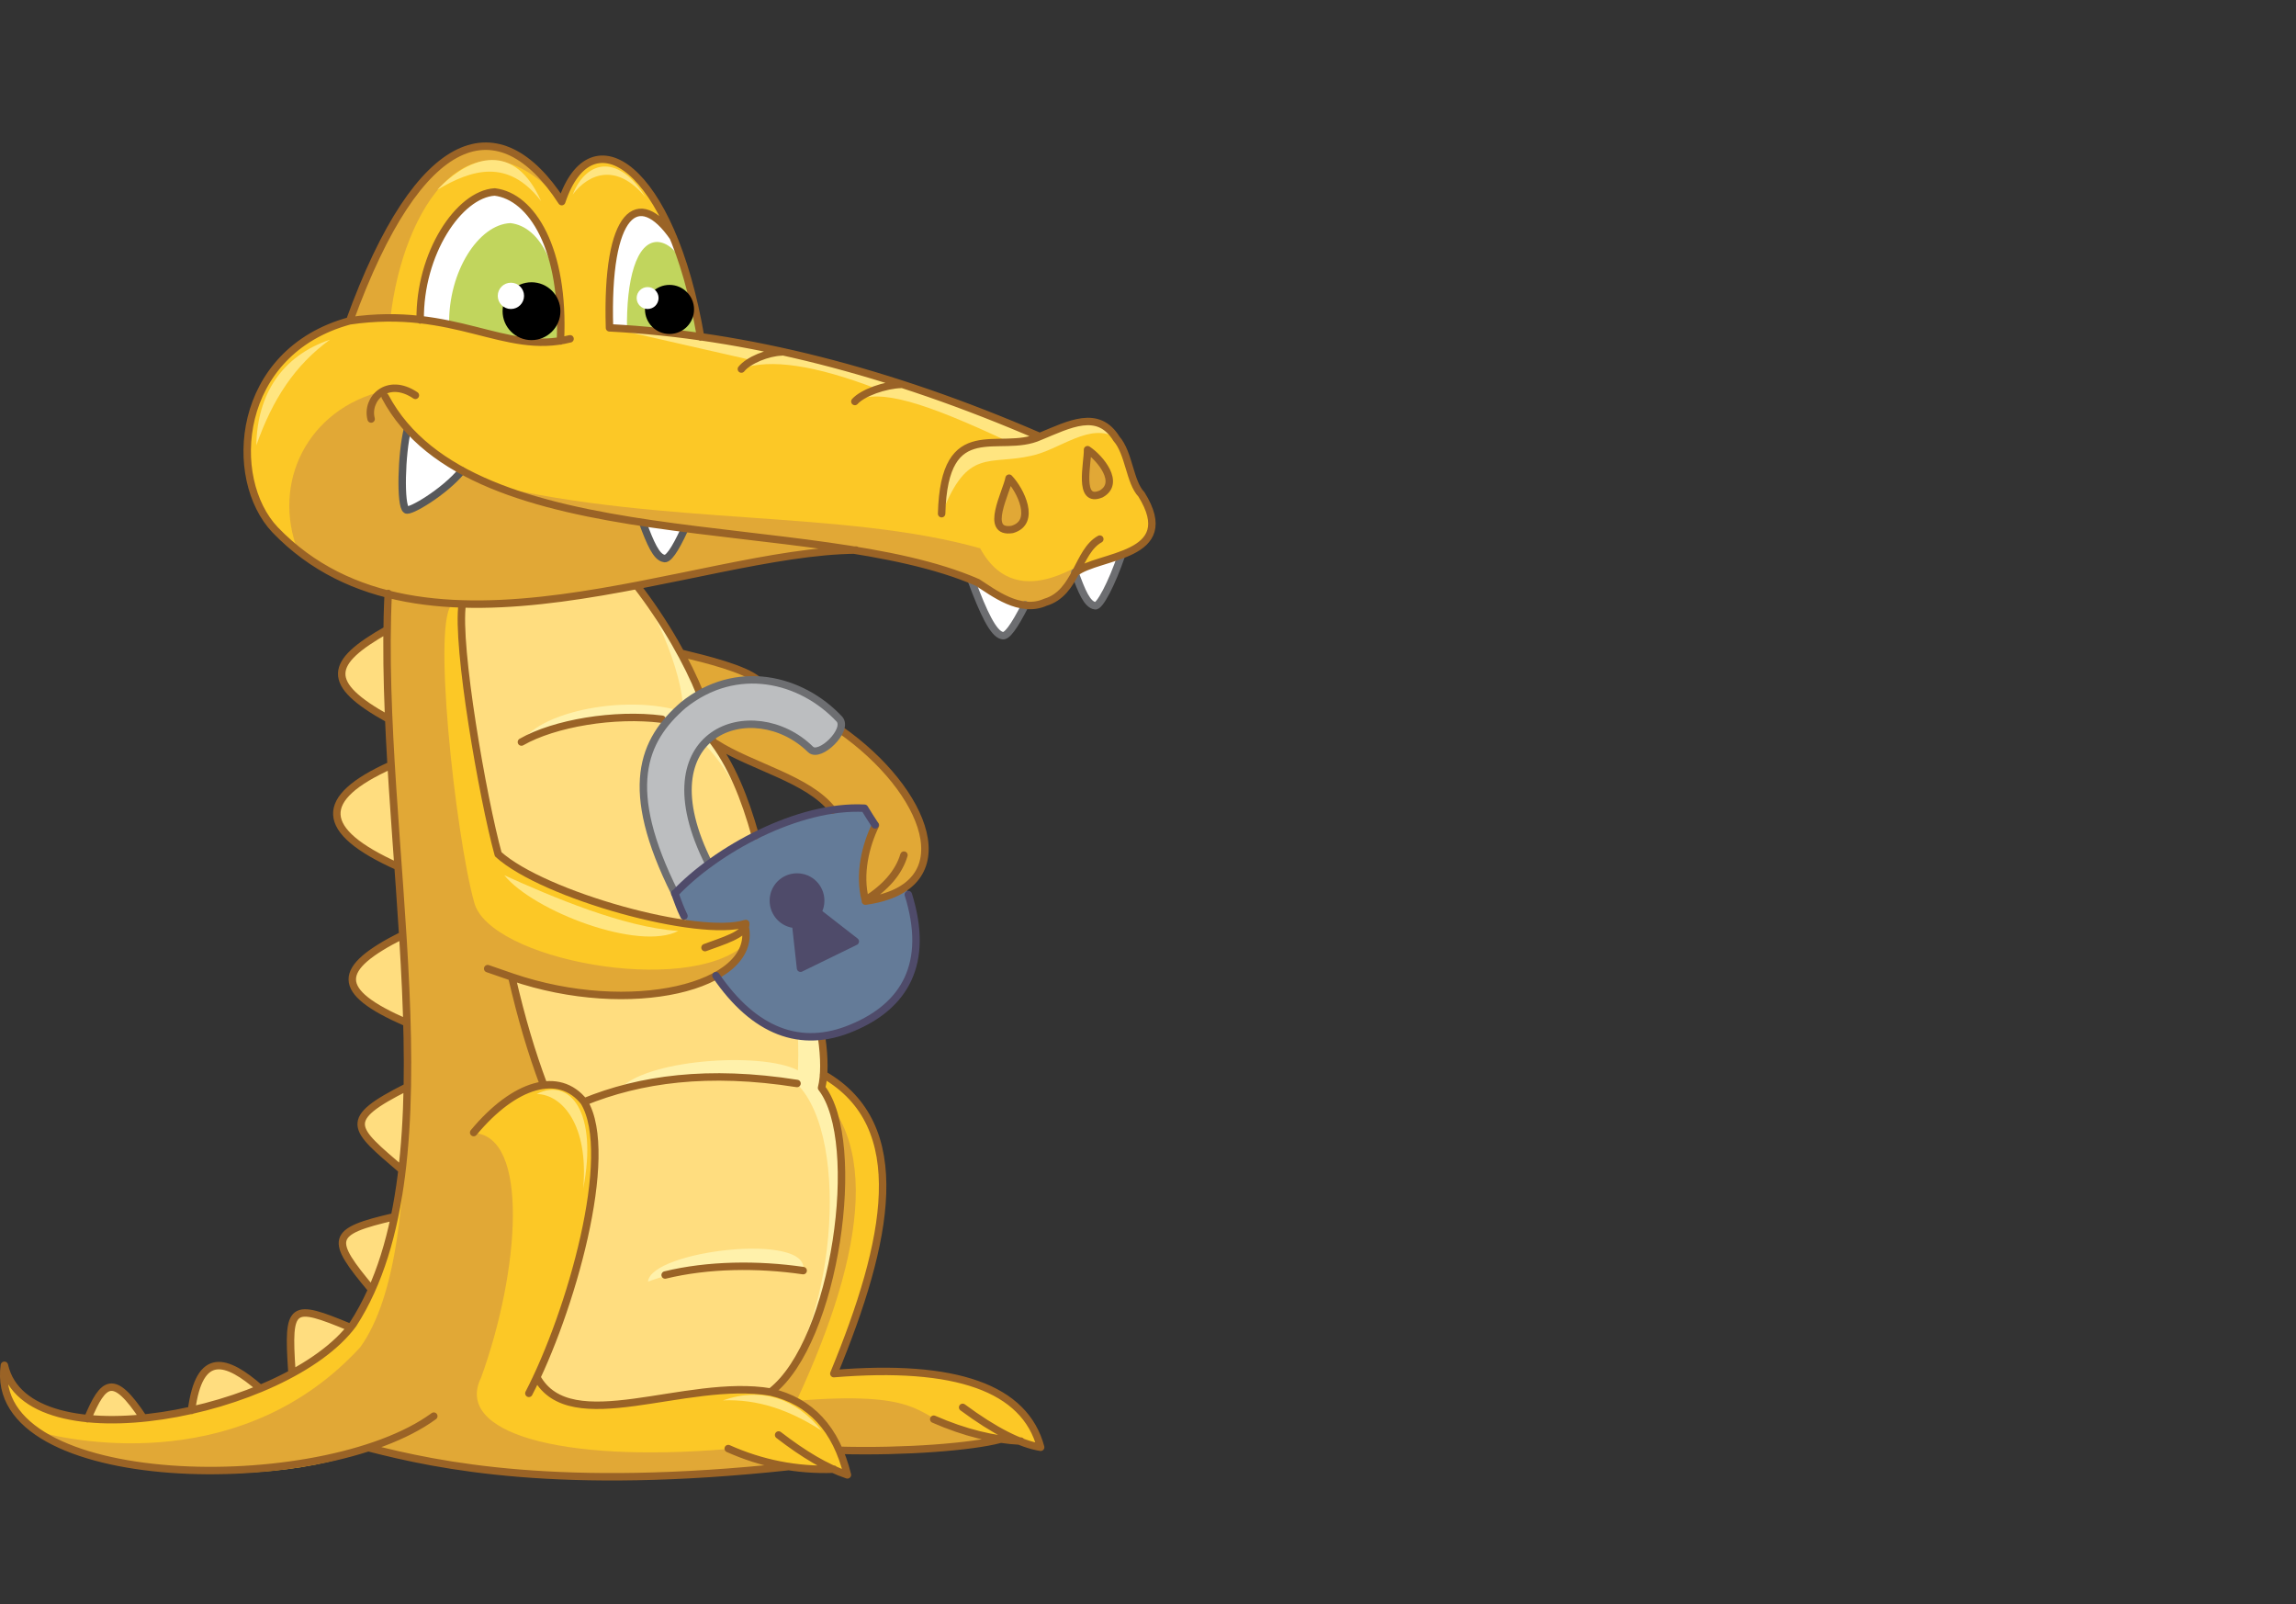 <?xml version="1.0" encoding="utf-8"?>
<!-- Generator: Adobe Illustrator 21.1.0, SVG Export Plug-In . SVG Version: 6.00 Build 0)  -->
<svg version="1.1" id="Layer_1" xmlns="http://www.w3.org/2000/svg" xmlns:xlink="http://www.w3.org/1999/xlink" x="0px" y="0px"
	 viewBox="0 0 524 366" style="enable-background:new 0 0 524 366;" xml:space="preserve">
<rect x="0" y="0" width="524" height="366" fill="#333333" stroke="none"/>
<style type="text/css">
	.st0{fill-rule:evenodd;clip-rule:evenodd;fill:#FFDD7F;}
	.st1{fill-rule:evenodd;clip-rule:evenodd;fill:#E1A836;}
	.st2{fill-rule:evenodd;clip-rule:evenodd;fill:#FCC826;}
	.st3{fill-rule:evenodd;clip-rule:evenodd;fill:#FFF1AB;}
	.st4{fill-rule:evenodd;clip-rule:evenodd;fill:#647B98;}
	.st5{fill:none;stroke:#9A6326;stroke-width:1.7;stroke-linecap:round;stroke-linejoin:round;stroke-miterlimit:22.926;}
	.st6{fill-rule:evenodd;clip-rule:evenodd;fill:#FFFFFF;}
	.st7{fill:none;stroke:#6D6E71;stroke-width:1.7;stroke-linecap:round;stroke-linejoin:round;stroke-miterlimit:22.926;}
	.st8{fill-rule:evenodd;clip-rule:evenodd;fill:#C1D55D;}
	.st9{fill-rule:evenodd;clip-rule:evenodd;fill:#FFE580;}
	.st10{fill:none;stroke:#58595B;stroke-width:1.7;stroke-linecap:round;stroke-linejoin:round;stroke-miterlimit:22.926;}
	.st11{fill-rule:evenodd;clip-rule:evenodd;}
	.st12{fill-rule:evenodd;clip-rule:evenodd;fill:#BCBEC0;}
	.st13{fill:none;stroke:#4F4B6A;stroke-width:1.7;stroke-linecap:round;stroke-linejoin:round;stroke-miterlimit:22.926;}
	.st14{fill-rule:evenodd;clip-rule:evenodd;fill:#4F4B6A;}
</style>
<path class="st0" d="M43.6,323l8.9-2.7l6.9-3.5C48,308.4,46,310.3,43.6,323z M66.6,312.6c5.5-2.4,9.9-5.7,13.2-9.9
	C66.5,297.2,65.5,297.7,66.6,312.6z M84.9,294.2l5.2-16.6C75.2,281,75.2,282.7,84.9,294.2z M91.7,266.9l1.2-18.9
	C77.9,255.6,80.6,257.3,91.7,266.9z M88.6,164l-0.3-20.3C75.2,151.2,74.2,155.9,88.6,164z M90.8,197.6l-1.6-23.1
	C72.6,182.1,72.5,189.4,90.8,197.6z M92.8,233.3l-0.9-19.9C76.9,221,76.3,226.2,92.8,233.3z M19.7,324.3l13-0.8
	C25.9,313.2,23.3,315.7,19.7,324.3z"/>
<path class="st1" d="M155.7,149.1l10.9,2.7l5.4,3.4l-6.9,0.9l-5.2,2.2l-2.4-6.1L155.7,149.1z M190,184.8c-5-6.4-13.8-8.3-26.2-14.4
	l-2.5-3.2c7.3-7.6,15-7.3,23.1-0.5l2,0.2l3-2.1c12.1,8.7,25.5,22.1,21.2,32.5c-1.3,4.6-6.3,7-13,8.3c-1.2-5.7-0.4-11.4,2.3-17.1
	l-2.6-4L190,184.8z"/>
<path class="st2" d="M233,328.8l-4.7-0.5c-11.1,2.9-23.6,3.1-36.5,2.5L176,317.5l12-72.4c20.2,11.6,14.8,37.9,2.3,68.2
	c27.9-2.3,43.6,3.3,47.2,16.8L233,328.8z"/>
<path class="st1" d="M226.6,328.8l-5.6,1c-12.2,1.2-22.7,1.6-35.6,1l-15.8-13.3l12-72.4c20.2,11.6,16.2,40.1,0.2,74.5
	c27.9-2.3,27.4,3.1,34.9,5.6L226.6,328.8z"/>
<path class="st2" d="M116.8,222.9c2.8,12.6,3.4,14.6,7.3,24.7c12.6-3.7,18.4,19.9-1.6,66.6l53.6,3.2c9.4,2.7,15.2,9.1,17.3,19.1
	l-3.2-1.3l-10.1-0.6c-34.7,4.2-69.7,2.5-95.1-4.6c-21.9,11.2-87.9,8.1-84-18.4c4.3,21.8,62.4,12.1,78.8-8.8
	c8.4-11.5,13-29.3,13.2-54.7c0.9-36.8-5.9-77.7-4.4-112.6l18.8,2.2c-0.9,5.2,2.2,42.3,6.4,57.3c14.2,9.3,39.7-20,47.6-27.7l7.4,12.6
	l1.4,31.8C174.1,225.8,141,227.4,116.8,222.9z"/>
<path class="st3" d="M145,133.2c-15.6,3.4-28.2,4.8-37.7,4.5c-2.9,9.9-0.1,27.7,4.9,50.6c12.6,9.2,75,17.3,52.3-16.1l3.6,6.2l1,4.3
	l1.1,29.5c2.7,8.6-19.4,22.6-53,10.9c2.7,12.9,3.6,15.8,6.9,24.7c17.9-1.5,14.4,27.6-1.6,66.6c9.3,15,33.2-0.2,53.4,3.4
	c15.1-14.2,21.3-51.5,11.5-69.3c1.2-13.1-3.1-30.6-12.9-52.5l-5.5-13.4l-0.7-3.7l-3.6-6.9l-3.4-4.7C161.4,157.5,155.3,146,145,133.2
	z"/>
<path class="st0" d="M145,133.2c-15.6,3.4-30,5-39.5,4.6c-0.6,10.1,3.1,34.2,8.2,57.1c18.7,13,47,19.3,56.1,15.4l0.4,1.3
	c2.5,12.9-26.6,20.1-53.3,11.3l7.3,24.7c17.9-1.5,14.4,27.6-1.6,66.6c9.3,15,33.2-0.2,53.4,3.4c14.1-13.2,18.6-57.5,5.9-70.3
	c2-21.2-6.4-70.3-27-82.2C158.2,162.3,152.6,143.9,145,133.2z"/>
<path class="st4" d="M206.7,202.3l-4.2,2l-5,1.1c-1.1-5.3-0.9-10.8,2.1-16.6l-2.3-4.4c-18.5,1.1-32.9,7.6-43.3,19.5l2.8,6.8l7.5,0.7
	l5.8-0.3c1,3.1-0.3,6.8-6.7,11.6c8.7,12.7,19.3,16.9,31.1,11.9C207,229.4,212.7,219,206.7,202.3z"/>
<path class="st3" d="M182.1,244.2c-8.6-4.4-35.4-2.4-40.8,4.5c16-3.8,34.4-4.5,44-0.1L182.1,244.2z M158.4,163.4
	c-12.1-5.6-34.8-1.7-39.4,6c11.7-6.1,25.8-6.8,42.3-2.1L158.4,163.4z M147.9,292.4c13.5-4.9,27.6-4.2,35.4-2.5
	C185.1,281,148.5,285.3,147.9,292.4z"/>
<path class="st5" d="M187.5,236.6c0.7,4.8,0.7,8.9,0,11.6c9.6,12.3,3.2,57.9-11.5,69.3 M162.2,168.4c4.7,5.9,7.8,13.7,10.2,22.3
	 M145,133.2c6.8,8.7,12.1,18.3,14.8,25.1 M197.5,205.4c4.6-2.9,7.6-6.3,8.8-10.3 M191.8,166.5c19.6,13.7,28.7,35.9,5.7,39.1
	 M190,184.8c-5.5-7.1-18.5-9.9-26.7-15.2 M173,155.2c-3-2.6-11.9-4.8-17.3-6.1 M197.5,205.4c-1.6-6,0.1-12.6,2.3-17.1 M151.1,164.1
	c-10.8-1.4-24.6,0.9-32.1,5.2"/>
<path class="st2" d="M195.3,125.6c11.2,1.2,20.4,3.6,27.7,7.3c10.3,7.9,17.7,7.2,22.2-2.2c5-6,24.1-1.3,15.1-17.9l-2.8-6.3
	c-2.3-8.8-7.8-13-20.3-6.8c-20.5-9.2-44.8-17.3-77.4-22.7c-6.7-39.1-25-51.1-31.7-30.9c-14.2-21.9-32.4-16.9-48.5,27.2
	c-26.5,9.5-28.1,36-17,47.7C96.4,156.1,158.9,125.7,195.3,125.6z"/>
<path class="st1" d="M89.1,72.6c2.8-25,18.4-50,39.1-26.6C114,24.1,95.8,29.1,79.8,73.2L89.1,72.6z M195.3,125.6
	c11.2,1.2,20.4,3.6,27.7,7.3c10.3,7.9,17.7,7.2,22.2-2.2c5-6-12.5,11-21.5-5.6c-31.2-8.8-72.2-5.1-111.8-14.5
	c-9.6-3.1-17.7-10.2-24.4-21.4c-17.2,4.1-25.7,20.9-19.4,36.8c6.7,4.6,13.5,7.7,20.4,9.5h-0.1c-1.5,34.9,5.3,75.9,4.4,112.6
	c-0.2,25.4-2.3,47.8-10.6,59.3c-26.4,28.7-63.8,22-74.1,19.1c15.5,11.7,57.5,11.5,75.9,3.9c25.5,7.1,61.5,8.4,96,4.3l-13.9-4.1
	c-38.5,3.2-62.5-3.8-56.3-16.3c8.8-24.2,11.1-55.2-1.7-55.8l7-6.8l9-4.1c-3.9-10.1-5-13.1-6.9-24.7c28.8,9.2,53.6,1.7,53-11.3
	l-0.2,3.9c-13.4,12-58.6,3.4-61.8-9.7c-4.2-15-9.9-66.2-4.7-68.1h-0.3C130.3,139.3,160,127.8,195.3,125.6z"/>
<path class="st6" d="M221.8,132.7c4.1,1.8,8.5,4.4,12.2,5.3c-2.6,5.1-4.3,7.4-5.3,7C226.7,144.6,224.3,139.7,221.8,132.7z"/>
<path class="st7" d="M234,138c-2.6,5.1-4.3,7.4-5.3,7c-2-0.4-4.3-5.3-6.9-12.3"/>
<path class="st6" d="M245.3,130.7l10.6-3.9c-2.1,6.2-5,11.8-6,11.4C248.1,137.9,246.9,135,245.3,130.7z"/>
<path class="st7" d="M255.9,126.8c-2.1,6.2-5,11.8-6,11.4c-1.8-0.3-3-3.2-4.6-7.6"/>
<path class="st6" d="M95.9,73c10.6,1.6,22.5,6.6,31.9,4.8c1-20.9-7.2-33.1-15.7-34.1C103.5,45.5,96.1,58.8,95.9,73z"/>
<path class="st6" d="M153.7,54.3l3.4,10.1l2.8,12.5l-20.8-2.1C138.3,48.1,145.7,42.6,153.7,54.3z"/>
<path class="st8" d="M143.1,75.3l16.2,1.4c-0.5-12.1-3.9-21.1-9.2-21.5C145.2,55.1,142.9,63.9,143.1,75.3z"/>
<path class="st8" d="M102.5,74l13.1,3.3l12.2,0.5c0.8-16.6-4.4-26.1-11.3-26.9C109.2,51.2,102.3,62,102.5,74z"/>
<path class="st9" d="M133.1,271.2c1.3-14.5-4.8-21.5-10.6-21.6C130.1,245.7,136.5,253.8,133.1,271.2z M237.3,99.6
	c-27.9-12.8-60.6-21.1-98.1-24.8l32.5,7.4l-2.4,1.9c6.5-2.3,16.7-0.8,30.8,4.6l-5,2.8c5.7-2.9,15.9,0.3,35.1,9.3l-7.3,0.5
	c-6.2,2.2-8,8.1-7.9,15.8c5.8-15,10.7-10.9,20.3-13.1c6.5-1.3,13.6-7.9,19.6-4C251.4,93.8,244.8,95.6,237.3,99.6z M130.7,44.4
	c3.7-4.9,10.1-7.3,16.6,0.6C141.5,35.4,134,36.1,130.7,44.4z M99.8,43.3c7.8-4.6,16.1-7.3,23.7,2.6C117.5,32.4,107.5,35.2,99.8,43.3
	z M75.3,77.5c-8,5.8-13.1,13.6-16.8,24.1C58.7,89.9,64.4,81.2,75.3,77.5z M115.1,199.7c10.6,4.8,27.2,11.9,39.7,12.7
	C145.8,217.1,121.8,207.9,115.1,199.7z M165,319.5c7.9-0.3,15,2.1,22.5,6.9C181.7,319.1,173.8,316.4,165,319.5z"/>
<path class="st6" d="M93,98c4.2,3.5,8.3,6.7,12.4,9.4c-3.9,4.8-12,9.6-12.7,8.9C91.3,115.4,91.6,103.6,93,98z"/>
<path class="st10" d="M105.4,107.4c-3.9,4.8-12,9.6-12.7,8.9c-1.4-0.9-1.1-12.8,0.3-18.4"/>
<path class="st6" d="M146.7,119.3l9.5,1.5c-2.2,4.8-3.8,7-4.7,6.6C149.7,127.1,148.4,123.9,146.7,119.3z"/>
<path class="st10" d="M156.2,120.8c-2.2,4.8-3.8,7-4.7,6.6c-1.7-0.3-3.1-3.5-4.8-8.1"/>
<path class="st5" d="M178.4,80.3c-3.2,0.1-7.6,1.9-9.2,3.9 M79.8,73.2c24.1-3.5,35.3,7.9,50.3,4.1 M139.1,74.8
	c-0.8-26.7,6.6-32.2,14.6-20.6 M127.9,77.8c1-20.9-6.5-33-15-34c-8.2,0.5-17.2,14.1-17,29.2 M87.9,90.5
	c19.8,37.3,97.7,26,135.2,42.4c3.6,2.3,9.7,7.1,15.5,4.5c7.1-2.1,7.3-11.6,12.4-14.4 M94.8,90.2c-6.4-4.3-11.3,0.8-10.1,5.4
	 M237.3,99.6c-34.4-14.9-67.1-23.2-98.1-24.8 M159.9,76.9c-6.7-39.1-25-51.1-31.7-30.9C114,24.1,95.8,29.1,79.8,73.2
	c-26.1,7.1-28.1,36-17,47.7c33.8,35.1,96.1,4.8,132.6,4.6 M88.6,135.4c-2.7,55.6,16,129.6-8,166.7c-15,20.5-74.5,32.1-79.6,9.4
	c-4.1,29,72.5,30.3,98,11.6 M84.1,330.3c16.3,4.2,43.8,9.9,96,4.3 M190.3,335.2c-8.5,0.3-16.5-1.3-24.1-4.7 M122.5,314.2
	c7.7,14.1,33.9,0.1,53.4,3.4c9.1,2.1,14.9,8.4,17.5,18.9c-4.8-1.6-10-4.7-15.7-9.1 M108.1,258.4c9.3-11.2,19.5-14.2,25.2-7
	c7.3,12-3.1,48.2-12.6,66.5 M124.1,247.6c-2.9-7.8-5-14.9-7.3-24.7l-5.5-1.9 M170.1,211.6c2.6,13.5-26.2,20.6-53.3,11.3
	 M105.5,137.8c-1.4,9.5,4.7,44.4,8.2,57.1c10.4,9.4,45.9,19.2,56.5,15.8c0.2,2.5-5.6,4.1-9.3,5.5 M181.9,247.2
	c-20.3-3.2-35.8-1-48.6,4.2 M183.3,289.9c-10.3-1.5-21.7-1.4-31.5,1 M188,245.2c20.2,11.6,14.8,37.9,2.3,68.2
	c27.9-2.3,43.6,3.3,47.2,16.8c-4.5-0.7-10.5-3.7-17.8-9.1 M191.6,330.9c15,0.4,30.2-0.8,36.6-2.5 M233,328.8
	c-6.2-0.3-12.8-1.9-19.9-5 M214.9,117.2c0.6-22.8,13.2-13.4,22.4-17.6c6.8-2.8,13.3-6.3,17.5,0.5c2.9,3.3,3,9.9,5.7,12.7
	c9,14.5-9.9,13.7-15.1,17.9 M59.4,316.8c-7.7-6.7-13.9-8.8-15.7,5 M79.8,302.8c-13.3-5.5-14.2-5.1-13.2,9.9 M90,277.6
	c-14.8,3.4-14.8,5.1-5.2,16.6 M92.9,248c-15.1,7.6-12.4,9.3-1.2,18.9 M91.8,213.4c-15.1,7.6-15.6,12.7,0.9,19.9 M89.2,174.6
	c-16.7,7.5-16.7,14.9,1.6,23.1 M88.3,143.7c-13.3,7.5-14.3,12.2,0.3,20.3 M32.7,323.5c-6.8-10.3-9.1-8.4-12.7,0.2 M205.7,87.7
	c-3.7,0.1-8.8,1.9-10.6,3.9"/>
<circle class="st11" cx="121.3" cy="71" r="6.6"/>
<circle class="st6" cx="116.6" cy="67.5" r="3"/>
<circle class="st11" cx="152.8" cy="70.6" r="5.6"/>
<ellipse class="st6" cx="147.8" cy="68" rx="2.5" ry="2.5"/>
<path class="st12" d="M154,203.8l7.8-6.8C146.4,166.7,172,158.2,185,171c2.1,2,8.7-4.4,6.6-6.9c-8.7-9.3-23.5-13-35.7-3.2
	C146.6,169,141.9,179.9,154,203.8z"/>
<path class="st7" d="M161.8,197.1c-15.4-30.4,10.2-38.9,23.2-26.1c2.1,2,8.7-4.4,6.6-6.9c-8.7-9.3-23.5-13-35.7-3.2
	c-9.2,8-13.9,18.9-1.8,43"/>
<path class="st13" d="M199.7,188.2c-0.8-1.2-1.6-2.5-2.4-3.8c-15.1-0.8-33.9,9.5-43.3,19.5 M163.4,222.6
	c8.7,12.7,19.3,16.9,31.1,11.9c12-5,17.7-14.7,12.8-30.4 M154,203.8c1,2.6,1,2.9,2.1,5.2"/>
<path class="st14" d="M181.9,200.1c3,0,5.4,2.4,5.4,5.4c0,0.9-0.2,1.8-0.7,2.6l8.6,6.7l-12.5,6.1l-1.1-10c-2.8-0.1-5.1-2.5-5.1-5.4
	C176.5,202.5,178.9,200.1,181.9,200.1z"/>
<path class="st13" d="M181.9,200.1c3,0,5.4,2.4,5.4,5.4c0,0.9-0.2,1.8-0.7,2.6l8.6,6.7l-12.5,6.1l-1.1-10c-2.8-0.1-5.1-2.5-5.1-5.4
	C176.5,202.5,178.9,200.1,181.9,200.1z"/>
<path class="st1" d="M230.3,109.1c-0.6,3.2-5.8,12.7,0.7,11.7C236.6,119.2,232.9,111.8,230.3,109.1z M248.2,102.6
	c0.1,2.9-2.3,12.4,3.1,10.1C255.8,110.2,251.1,104.5,248.2,102.6z"/>
<path class="st5" d="M230.3,109.1c-0.6,3.2-5.8,12.7,0.7,11.7C236.6,119.2,232.9,111.8,230.3,109.1z M248.2,102.6
	c0.1,2.9-2.3,12.4,3.1,10.1C255.8,110.2,251.1,104.5,248.2,102.6z"/>
</svg>
